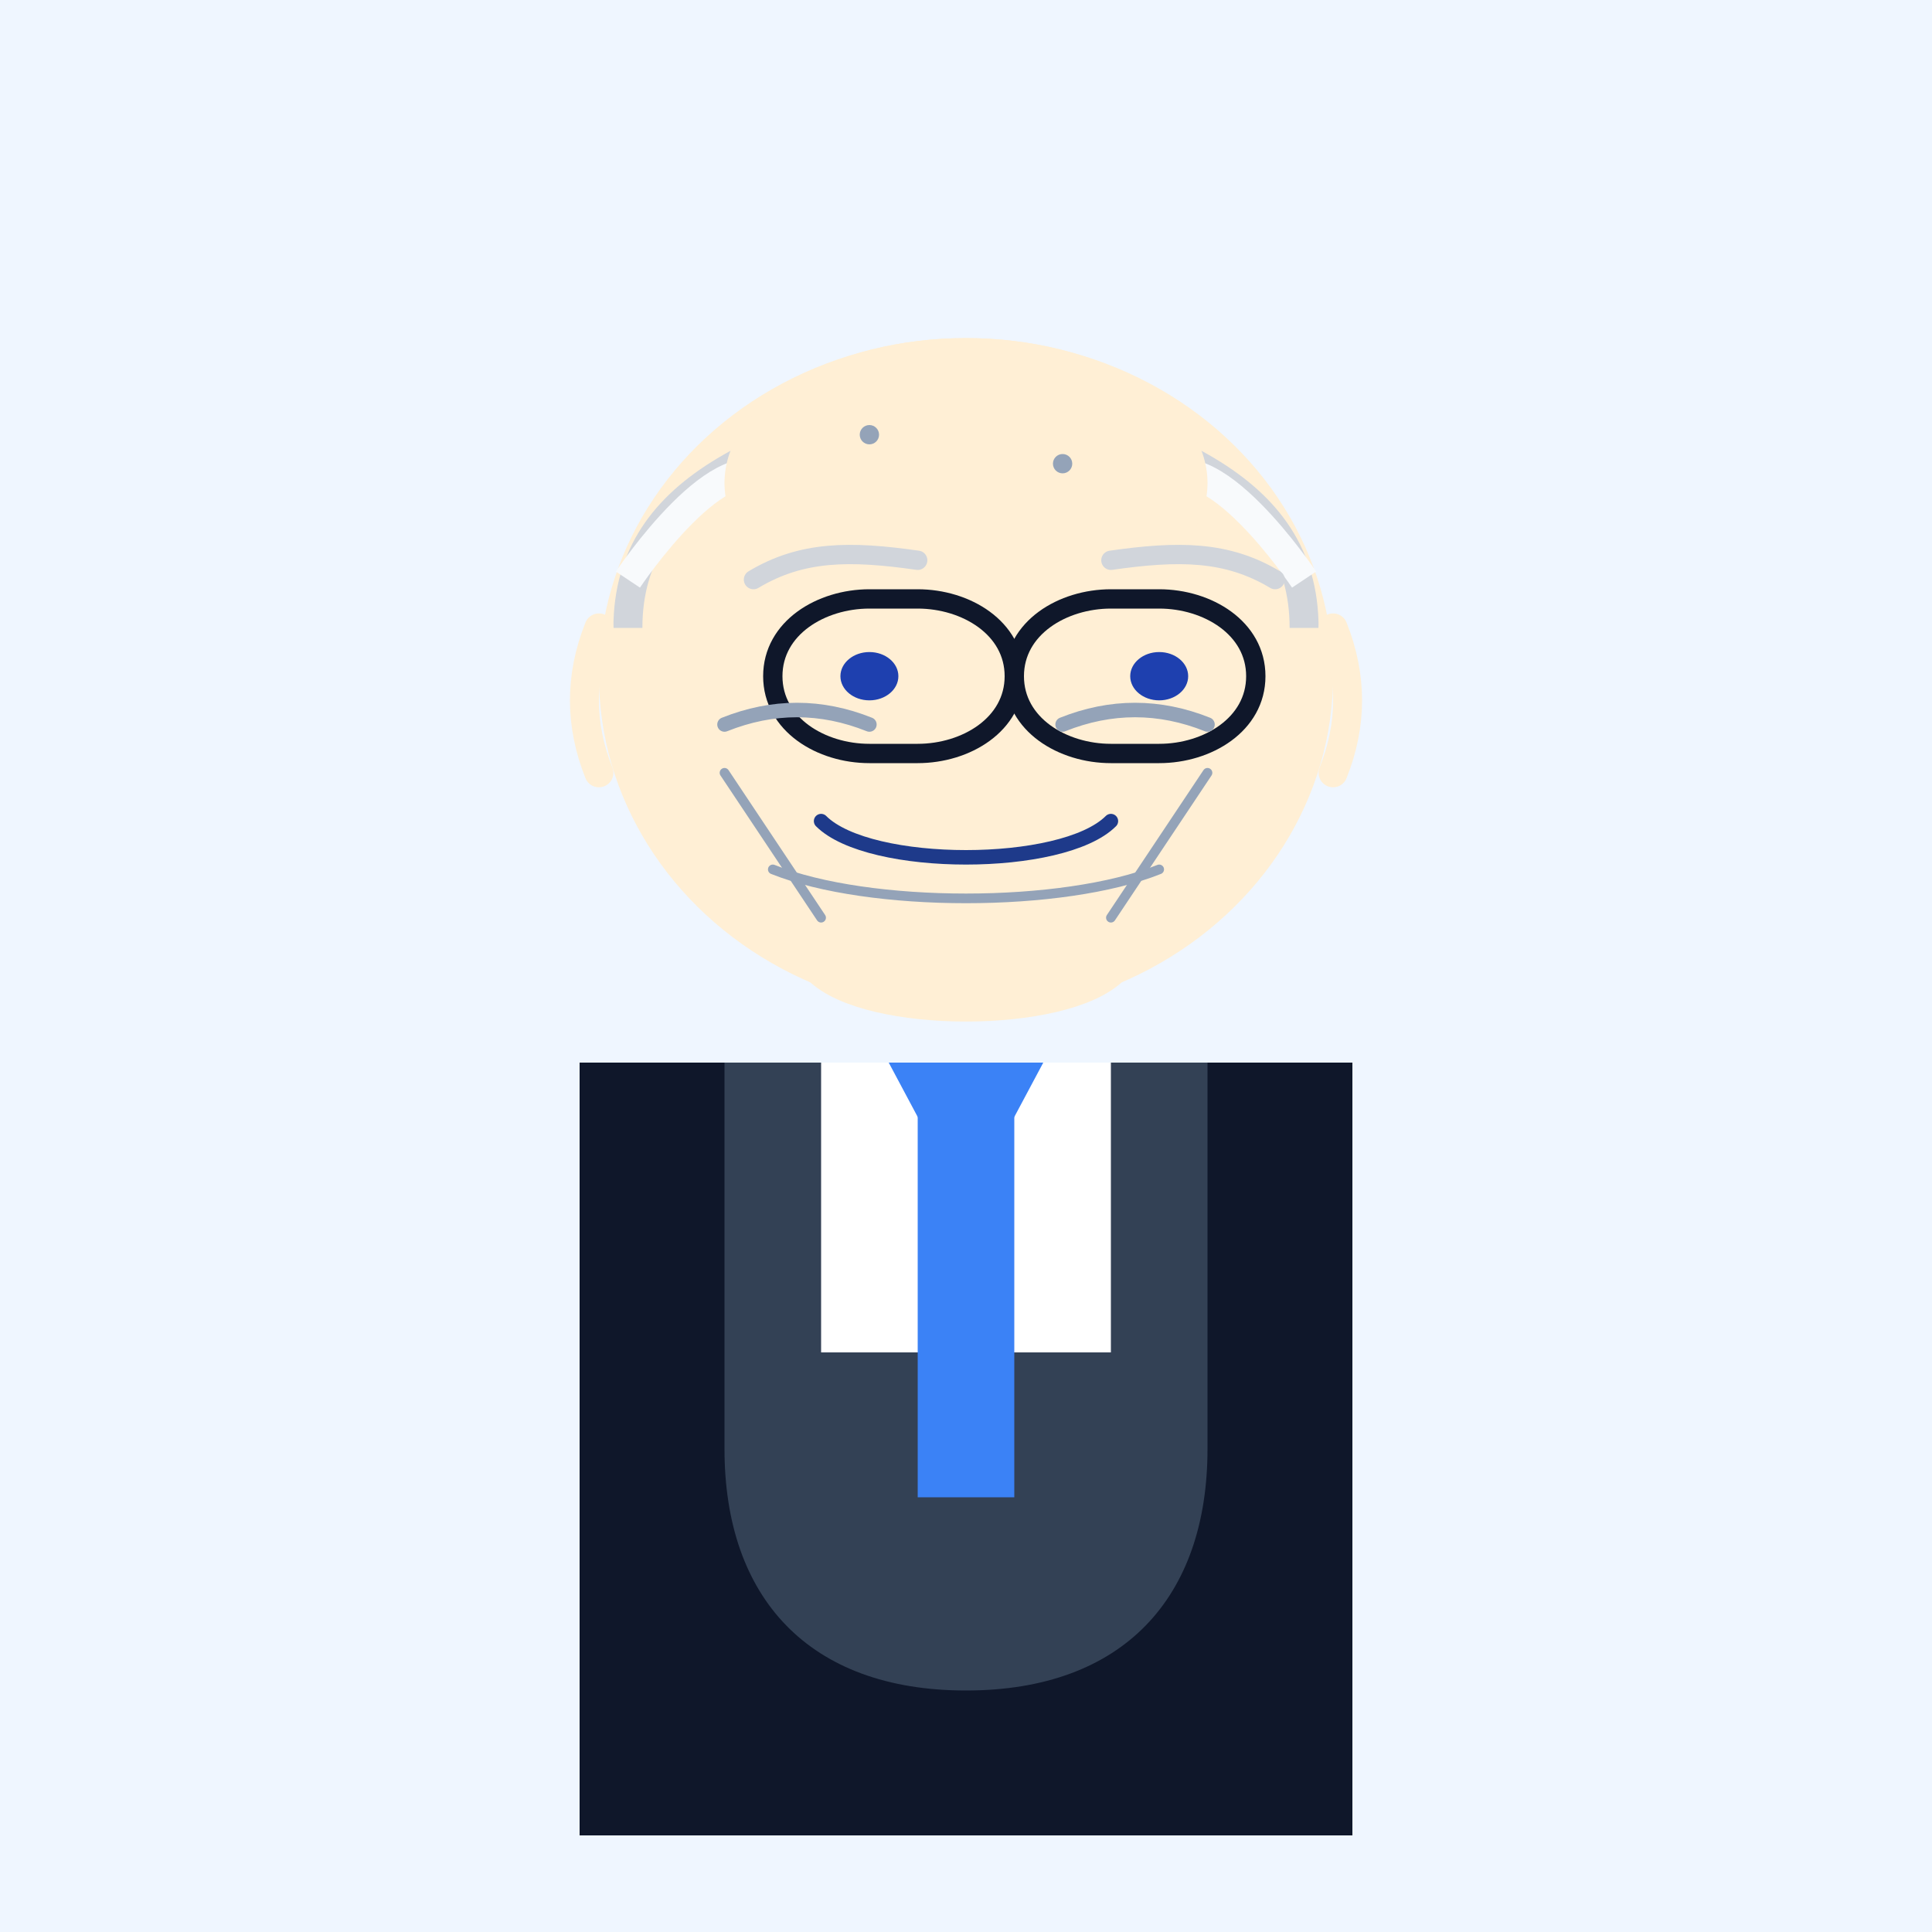 <svg width="200" height="200" viewBox="0 0 200 200" fill="none" xmlns="http://www.w3.org/2000/svg">
  <rect width="200" height="200" fill="#EFF6FF"/>
  
  <!-- Classic suit -->
  <path d="M60 110V190H140V110" fill="#0F172A"/>
  
  <!-- Head shape - wider with age -->
  <ellipse cx="100" cy="70" rx="38" ry="35" fill="#FFEFD5"/>
  
  <!-- White/gray hair on sides but balding on top -->
  <path d="M65 65C65 50 80 45 100 40C120 45 135 50 135 65" stroke="#D1D5DB" stroke-width="3"/>
  
  <!-- Side hair tufts - white/gray -->
  <path d="M65 60C65 60 75 45 80 50" stroke="#F8FAFC" stroke-width="3"/>
  <path d="M135 60C135 60 125 45 120 50" stroke="#F8FAFC" stroke-width="3"/>
  
  <!-- Balding top with age spots -->
  <ellipse cx="100" cy="50" rx="25" ry="15" fill="#FFEFD5"/>
  <circle cx="90" cy="45" r="1" fill="#94A3B8"/>
  <circle cx="110" cy="48" r="1" fill="#94A3B8"/>
  
  <!-- Suit and shirt -->
  <path d="M75 110V150C75 165.333 83.667 175 100 175C116.333 175 125 165.333 125 150V110" fill="#334155"/>
  <path d="M85 110V140H115V110" fill="#FFFFFF"/>
  
  <!-- Simple tie - Buffett typically wears simple ties -->
  <path d="M100 110V155" stroke="#3B82F6" stroke-width="10"/>
  <path d="M100 125L92 110H108L100 125" fill="#3B82F6"/>
  
  <!-- Oversized glasses - his trademark -->
  <path d="M80 70C80 65 85 62 90 62H95C100 62 105 65 105 70C105 75 100 78 95 78H90C85 78 80 75 80 70Z" stroke="#0F172A" stroke-width="2" fill="none"/>
  <path d="M105 70C105 65 110 62 115 62H120C125 62 130 65 130 70C130 75 125 78 120 78H115C110 78 105 75 105 70Z" stroke="#0F172A" stroke-width="2" fill="none"/>
  <path d="M105 70H105.5" stroke="#0F172A" stroke-width="1.5"/>
  
  <!-- Eyes behind glasses -->
  <ellipse cx="90" cy="70" rx="3" ry="2.5" fill="#1E40AF"/>
  <ellipse cx="120" cy="70" rx="3" ry="2.5" fill="#1E40AF"/>
  
  <!-- Eyebrows - bushy and light colored -->
  <path d="M78 60C83 57 88 57 95 58" stroke="#D1D5DB" stroke-width="2" stroke-linecap="round"/>
  <path d="M115 58C122 57 127 57 132 60" stroke="#D1D5DB" stroke-width="2" stroke-linecap="round"/>
  
  <!-- Smiling mouth - friendly but reserved -->
  <path d="M85 85C90 90 110 90 115 85" stroke="#1E3A8A" stroke-width="1.5" stroke-linecap="round"/>
  
  <!-- Age lines/wrinkles - prominent -->
  <path d="M75 75C80 73 85 73 90 75" stroke="#94A3B8" stroke-width="1.5" stroke-linecap="round"/>
  <path d="M110 75C115 73 120 73 125 75" stroke="#94A3B8" stroke-width="1.5" stroke-linecap="round"/>
  <path d="M80 90C90 94 110 94 120 90" stroke="#94A3B8" stroke-width="1" stroke-linecap="round"/>
  
  <!-- Cheek lines -->
  <path d="M75 80L85 95" stroke="#94A3B8" stroke-width="1" stroke-linecap="round"/>
  <path d="M125 80L115 95" stroke="#94A3B8" stroke-width="1" stroke-linecap="round"/>
  
  <!-- Double chin - age appropriate -->
  <path d="M85 100C90 105 110 105 115 100" stroke="#FFEFD5" stroke-width="4" stroke-linecap="round"/>
  
  <!-- Ears - slightly larger with age -->
  <path d="M62 65C60 70 60 75 62 80" stroke="#FFEFD5" stroke-width="3" stroke-linecap="round"/>
  <path d="M138 65C140 70 140 75 138 80" stroke="#FFEFD5" stroke-width="3" stroke-linecap="round"/>
</svg>